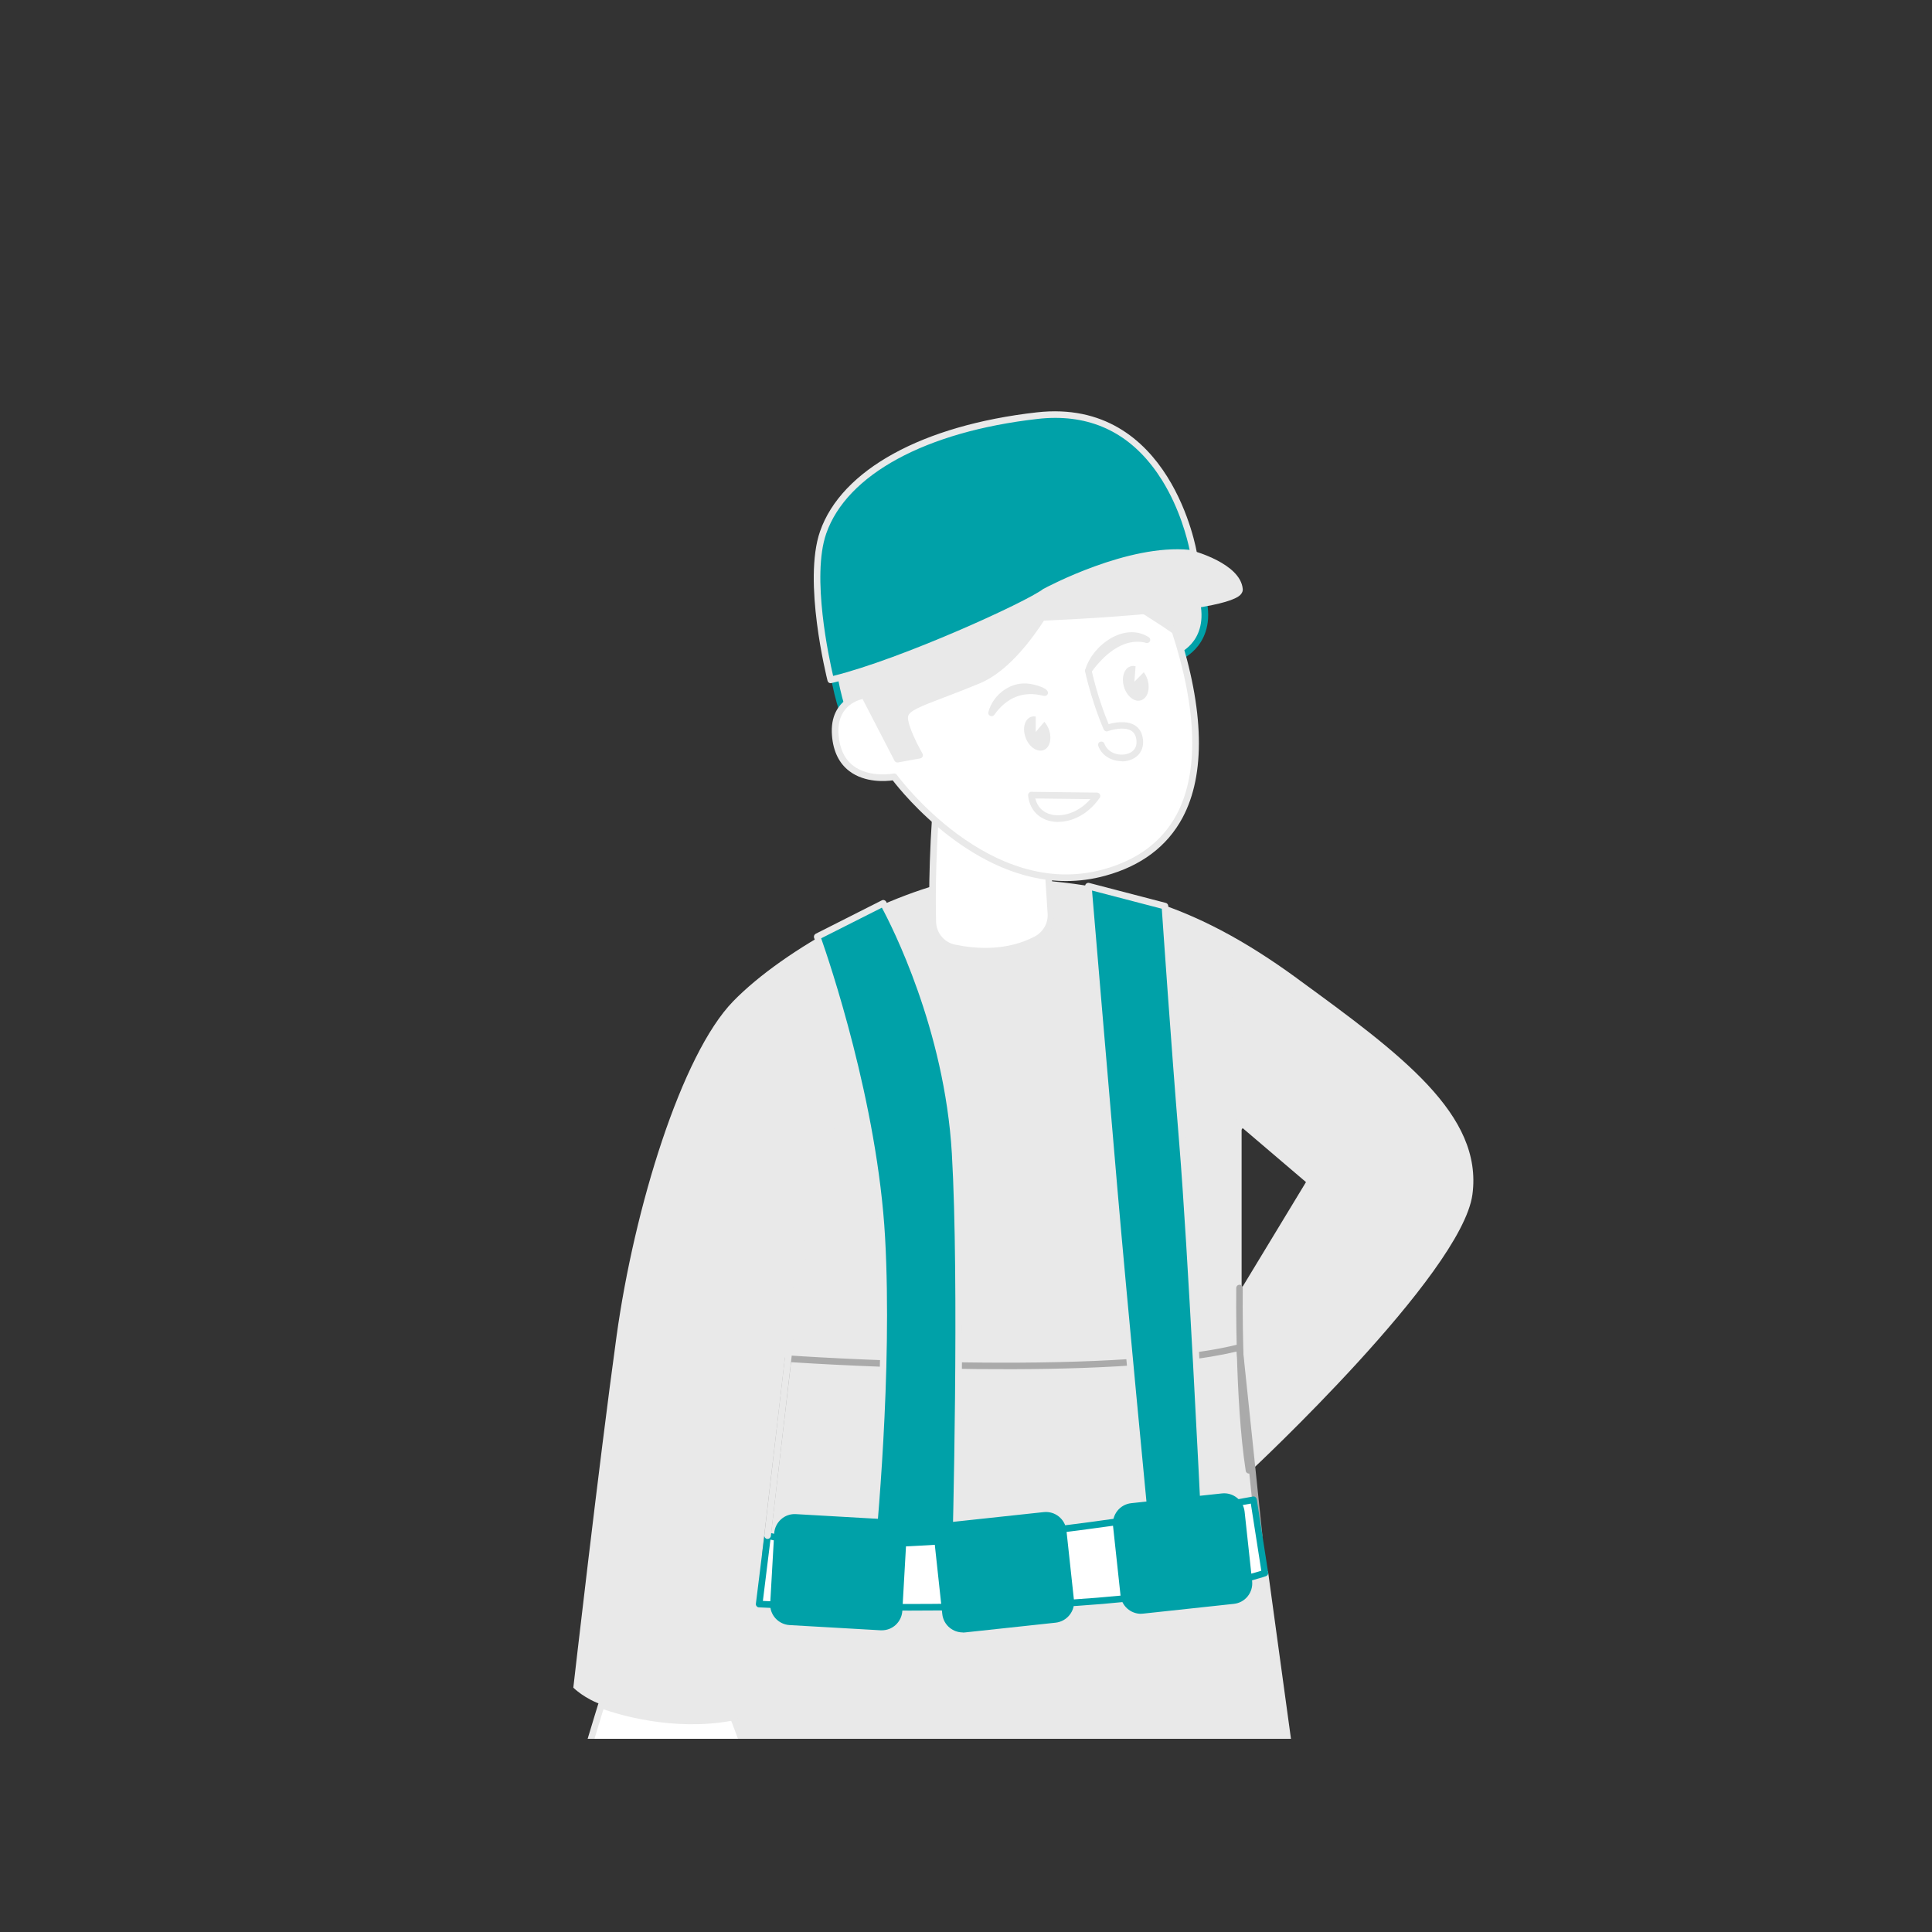 <svg width="200" height="200" viewBox="0 0 200 200" fill="none" xmlns="http://www.w3.org/2000/svg">
<rect x="0" y="0" width="200" height="200" fill="#333333" stroke="none"/>
<g clip-path="url(#clip0_5989_3740)">
<path d="M130.946 162.844L143.886 257.264C143.975 257.919 143.675 258.567 143.108 258.915C140.366 260.586 131.908 265.143 122.89 263.772C122.201 263.669 121.642 263.158 121.492 262.475L105.728 191.786C105.728 191.786 96.683 213.717 89.227 225.313C82.829 235.265 68.381 257.394 64.418 263.465C63.804 264.399 62.638 264.802 61.58 264.433C57.488 263.021 47.535 259.208 42.931 254.208C42.215 253.43 42.106 252.278 42.631 251.364C45.987 245.525 58.729 223.062 65.359 207.653C73.033 189.808 76.956 163.758 76.956 163.758L130.96 162.844H130.946Z" fill="#E9E9E9"/>
<path d="M62.365 264.903C62.058 264.903 61.751 264.855 61.451 264.746C57.352 263.327 47.317 259.487 42.665 254.426C41.853 253.539 41.71 252.236 42.317 251.179C45.987 244.787 58.463 222.761 65.025 207.502C72.59 189.903 76.56 163.955 76.601 163.696C76.628 163.532 76.765 163.409 76.935 163.402L130.94 162.488C131.11 162.516 131.26 162.611 131.281 162.782L144.221 257.202C144.33 257.993 143.961 258.778 143.279 259.187C140.121 261.117 131.806 265.449 122.829 264.091C121.99 263.962 121.328 263.355 121.144 262.529L105.612 192.884C103.75 197.297 95.98 215.387 89.493 225.476C83.17 235.312 68.9 257.168 64.677 263.627C64.152 264.432 63.272 264.883 62.352 264.883L62.365 264.903ZM77.236 164.091C76.778 166.984 72.829 191.104 65.66 207.782C59.084 223.075 46.587 245.135 42.918 251.527C42.461 252.325 42.563 253.307 43.177 253.969C47.727 258.914 57.638 262.707 61.683 264.105C62.597 264.419 63.6 264.078 64.125 263.273C68.347 256.806 82.611 234.958 88.934 225.121C96.287 213.682 105.319 191.868 105.407 191.649C105.462 191.513 105.605 191.431 105.755 191.438C105.905 191.451 106.028 191.561 106.055 191.704L121.819 262.393C121.942 262.932 122.379 263.341 122.938 263.423C131.942 264.794 140.517 260.087 142.931 258.614C143.382 258.341 143.62 257.823 143.552 257.304L130.653 163.184L77.242 164.084L77.236 164.091Z" fill="#E9E9E9"/>
<path d="M134.281 101.287C123.47 93.408 114.704 90.762 100.025 90.891C92.385 92.215 81.232 98.163 75.891 103.661C70.543 109.159 65.659 125.045 63.824 138.326C61.989 151.621 59.35 174.704 59.35 174.704C59.35 174.704 60.523 175.891 62.467 176.519C64.411 177.146 70.953 180.55 70.953 180.55L76.13 177.774L78.797 166.075C78.797 166.075 112.467 168.183 131.157 162.863L129.507 152.235C129.507 152.235 151.321 131.901 152.426 123.647C153.524 115.4 145.093 109.172 134.281 101.294V101.287ZM128.531 133.367V116.689L135.195 122.371L128.531 133.367Z" fill="#E9E9E9"/>
<path d="M81.808 140.679C81.808 140.679 114.495 143.005 128.526 139.52L130.566 158.987L79.461 160.843L81.814 140.679H81.808Z" fill="#E9E9E9"/>
<path d="M79.237 161.163C79.141 161.163 79.052 161.122 78.984 161.054C78.916 160.979 78.882 160.883 78.895 160.781L81.249 140.61C81.269 140.433 81.426 140.29 81.61 140.31C81.938 140.337 114.407 142.595 128.22 139.164C128.316 139.144 128.418 139.164 128.5 139.219C128.582 139.273 128.636 139.362 128.643 139.464L130.683 158.932C130.69 159.028 130.662 159.123 130.601 159.191C130.54 159.26 130.451 159.307 130.355 159.307L79.25 161.163H79.237ZM81.89 141.013L79.625 160.46L129.967 158.632L128.009 139.914C114.653 143.059 85.314 141.238 81.89 141.013Z" fill="#AAAAAA"/>
<path d="M75.92 177.755L78.594 184.849L75.709 184.658C75.102 184.617 74.603 185.149 74.692 185.75C74.91 187.325 75.258 190.02 75.204 190.695C75.122 191.671 72.366 192.175 70.681 191.084C70.681 191.084 69.249 191.984 67.987 191.746C66.725 191.507 66.439 190.872 66.439 190.872C66.439 190.872 64.685 191.746 63.471 191.282C62.257 190.818 61.936 189.945 61.936 189.945C61.936 189.945 60.545 190.245 59.597 189.651C58.648 189.058 59.419 186.684 59.849 184.801C60.279 182.919 62.264 176.5 62.264 176.5C62.264 176.5 68.874 179.147 75.927 177.755H75.92Z" fill="white"/>
<path d="M68.43 192.118C68.26 192.118 68.089 192.105 67.919 192.071C67.025 191.9 66.554 191.545 66.322 191.293C65.756 191.532 64.399 192.002 63.342 191.6C62.407 191.238 61.936 190.659 61.739 190.317C61.254 190.379 60.211 190.433 59.413 189.935C58.396 189.301 58.86 187.412 59.303 185.59C59.378 185.297 59.447 185.004 59.508 184.724C59.931 182.848 61.848 176.661 61.929 176.395C61.957 176.307 62.025 176.232 62.107 176.191C62.196 176.15 62.291 176.143 62.38 176.184C62.448 176.211 68.983 178.776 75.852 177.418C76.016 177.384 76.179 177.473 76.234 177.63L78.901 184.724C78.942 184.833 78.928 184.956 78.853 185.045C78.785 185.14 78.669 185.195 78.56 185.181L75.674 184.99C75.483 184.99 75.306 185.051 75.177 185.188C75.047 185.324 74.992 185.508 75.013 185.693C75.279 187.609 75.579 190.038 75.524 190.713C75.504 190.979 75.347 191.368 74.733 191.668C73.751 192.152 71.957 192.2 70.661 191.47C70.279 191.682 69.365 192.118 68.417 192.118H68.43ZM66.739 190.734C66.739 190.734 66.998 191.211 68.041 191.409C69.16 191.62 70.483 190.802 70.49 190.795C70.606 190.727 70.749 190.727 70.859 190.795C71.93 191.484 73.573 191.491 74.44 191.061C74.685 190.938 74.842 190.788 74.849 190.665C74.89 190.195 74.699 188.421 74.338 185.795C74.283 185.406 74.406 185.017 74.672 184.731C74.938 184.444 75.32 184.294 75.715 184.315L78.076 184.472L75.695 178.141C69.638 179.246 63.914 177.453 62.468 176.941C62.052 178.298 60.531 183.278 60.163 184.874C60.101 185.161 60.026 185.454 59.951 185.754C59.597 187.193 59.16 188.987 59.76 189.362C60.586 189.874 61.834 189.615 61.848 189.615C62.011 189.581 62.182 189.669 62.236 189.833C62.25 189.86 62.53 190.57 63.574 190.972C64.631 191.375 66.254 190.583 66.268 190.577C66.35 190.536 66.445 190.529 66.534 190.563C66.623 190.597 66.691 190.659 66.732 190.747L66.739 190.734Z" fill="#E9E9E9"/>
<path d="M97.279 79.156C96.495 86.864 96.481 92.567 96.549 95.432C96.583 96.742 97.511 97.86 98.793 98.126C100.901 98.563 104.23 98.836 107.238 97.267C108.241 96.742 108.855 95.684 108.78 94.552L108.364 88.208L97.279 79.156Z" fill="white"/>
<path d="M102.012 98.811C100.798 98.811 99.672 98.654 98.731 98.463C97.285 98.163 96.255 96.921 96.214 95.441C96.146 92.692 96.153 86.921 96.944 79.118C96.958 78.995 97.04 78.886 97.155 78.838C97.271 78.79 97.401 78.811 97.503 78.886L108.588 87.938C108.663 87.999 108.704 88.088 108.711 88.177L109.127 94.52C109.209 95.775 108.533 96.969 107.401 97.563C105.614 98.497 103.724 98.811 102.005 98.811H102.012ZM97.565 79.82C96.835 87.263 96.835 92.767 96.903 95.421C96.93 96.58 97.742 97.556 98.874 97.788C101.037 98.238 104.215 98.463 107.094 96.956C107.988 96.492 108.52 95.55 108.451 94.568L108.042 88.374L97.565 79.82Z" fill="#E9E9E9"/>
<path d="M105.823 49.3C95.857 47.643 88.851 53.427 86.703 60.781C84.554 68.134 87.965 75.583 87.965 75.583L97.01 82.097L122.378 67.827C122.378 67.827 126.218 66.074 124.049 60.569C121.88 55.064 111.805 41.872 105.816 49.307L105.823 49.3Z" fill="#E9E9E9"/>
<path d="M97.019 82.439C96.951 82.439 96.876 82.419 96.821 82.378L87.776 75.864C87.728 75.829 87.687 75.782 87.667 75.727C87.524 75.42 84.222 68.081 86.385 60.686C88.451 53.626 95.218 47.282 105.696 48.933C107.149 47.214 108.922 46.505 110.962 46.812C116.589 47.671 122.694 56.136 124.386 60.434C126.651 66.177 122.578 68.108 122.537 68.128L97.196 82.385C97.142 82.412 97.087 82.426 97.026 82.426L97.019 82.439ZM88.247 75.366L97.039 81.696L122.217 67.528C122.387 67.446 125.757 65.816 123.738 60.693C122.142 56.634 116.139 48.299 110.846 47.494C108.997 47.214 107.401 47.896 106.091 49.52C106.016 49.615 105.893 49.663 105.771 49.643C95.593 47.958 89.031 54.07 87.033 60.884C85.061 67.63 87.892 74.547 88.24 75.366H88.247Z" fill="#00A1A8"/>
<path d="M86.457 76.108C86.893 81.524 92.555 80.406 92.555 80.406C92.555 80.406 102.139 93.68 114.322 90.317C124.902 87.397 125.372 76.763 121.634 65.31C117.603 62.459 110.7 58.707 110.7 58.707C110.7 58.707 106.573 68.236 101.273 70.426C95.966 72.616 93.755 73.032 93.653 74.171C93.558 75.31 95.188 78.168 95.188 78.168L92.889 78.584L89.465 71.968C89.465 71.968 86.157 72.363 86.457 76.101V76.108Z" fill="white"/>
<path d="M110.369 91.206C100.792 91.206 93.459 82.147 92.415 80.783C91.726 80.878 89.55 81.062 87.927 79.828C86.862 79.023 86.255 77.781 86.126 76.138C85.805 72.113 89.393 71.642 89.434 71.635C89.577 71.615 89.714 71.69 89.775 71.82L93.084 78.211L94.666 77.925C94.195 77.052 93.234 75.128 93.322 74.153C93.411 73.116 94.577 72.672 97.408 71.594C98.418 71.213 99.666 70.735 101.153 70.121C106.255 68.013 110.355 58.675 110.396 58.586C110.437 58.498 110.505 58.429 110.601 58.402C110.689 58.368 110.792 58.382 110.873 58.423C110.942 58.464 117.838 62.215 121.842 65.046C121.903 65.087 121.944 65.148 121.972 65.217C124.666 73.457 124.816 80.183 122.408 84.664C120.819 87.618 118.138 89.637 114.427 90.653C113.043 91.035 111.692 91.206 110.375 91.206H110.369ZM92.558 80.067C92.667 80.067 92.77 80.121 92.838 80.21C92.933 80.339 102.429 93.259 114.236 89.992C117.756 89.023 120.3 87.12 121.794 84.337C124.1 80.039 123.95 73.539 121.344 65.53C117.858 63.081 112.258 59.957 110.86 59.193C110.055 60.953 106.255 68.743 101.405 70.749C99.918 71.363 98.656 71.847 97.647 72.229C95.328 73.116 94.052 73.6 93.998 74.207C93.922 75.053 95.048 77.236 95.491 78.007C95.546 78.102 95.553 78.218 95.505 78.32C95.457 78.423 95.369 78.491 95.259 78.511L92.961 78.927C92.811 78.955 92.667 78.88 92.599 78.75L89.291 72.359C88.595 72.522 86.583 73.245 86.808 76.083C86.924 77.522 87.442 78.6 88.343 79.282C90.014 80.551 92.476 80.08 92.504 80.073C92.524 80.073 92.545 80.073 92.572 80.073L92.558 80.067Z" fill="#E9E9E9"/>
<path d="M108.033 72.032C105.884 71.48 104.186 72.23 102.931 73.997C102.705 74.311 102.194 74.065 102.323 73.69C102.821 71.855 104.697 70.477 106.614 70.791C107.071 70.866 108.783 71.234 108.442 71.889C108.353 72.025 108.183 72.073 108.04 72.025L108.033 72.032Z" fill="#E9E9E9"/>
<path d="M118.521 66.519C116.236 66.001 114.217 67.856 112.969 69.596C112.757 69.93 112.212 69.65 112.362 69.289C113.098 66.772 116.461 64.323 118.965 65.994C119.265 66.301 118.89 66.724 118.528 66.519H118.521Z" fill="#E9E9E9"/>
<path d="M116.142 78.801C115.146 78.801 114.088 78.29 113.693 77.225C113.625 77.048 113.713 76.85 113.891 76.789C114.068 76.721 114.266 76.809 114.327 76.987C114.689 77.955 115.835 78.289 116.687 78.044C117.042 77.942 117.84 77.587 117.615 76.441C117.54 76.052 117.356 75.786 117.063 75.622C116.346 75.22 115.105 75.534 114.689 75.691C114.518 75.759 114.334 75.677 114.259 75.513C114.245 75.486 113.099 72.935 112.329 69.517C112.288 69.333 112.404 69.149 112.588 69.108C112.772 69.06 112.956 69.183 112.997 69.367C113.604 72.075 114.457 74.217 114.764 74.961C115.33 74.804 116.537 74.558 117.397 75.036C117.867 75.302 118.168 75.731 118.284 76.318C118.515 77.464 117.963 78.399 116.878 78.712C116.646 78.781 116.401 78.815 116.148 78.815L116.142 78.801Z" fill="#E9E9E9"/>
<path d="M106.18 76.395C106.555 77.344 107.387 77.903 108.042 77.644C108.697 77.384 108.929 76.416 108.561 75.461C108.451 75.181 108.288 74.922 108.11 74.724L107.217 75.775V74.178C107.033 74.144 106.869 74.158 106.705 74.219C106.05 74.479 105.818 75.447 106.187 76.395H106.18Z" fill="#E9E9E9"/>
<path d="M116.354 71.102C116.647 72.077 117.432 72.705 118.1 72.5C118.783 72.295 119.09 71.347 118.796 70.372C118.708 70.078 118.571 69.812 118.407 69.594L117.432 70.57L117.555 68.973C117.384 68.926 117.214 68.926 117.05 68.973C116.375 69.171 116.061 70.126 116.354 71.095V71.102Z" fill="#E9E9E9"/>
<path d="M109.534 85.086C109.207 85.086 108.893 85.045 108.607 84.97C107.365 84.643 106.553 83.66 106.431 82.344C106.424 82.249 106.451 82.153 106.519 82.078C106.588 82.01 106.676 81.948 106.772 81.969L113.566 82.051C113.695 82.051 113.805 82.126 113.866 82.235C113.92 82.351 113.914 82.48 113.845 82.583C112.611 84.363 110.933 85.079 109.541 85.079L109.534 85.086ZM107.174 82.658C107.372 83.497 107.938 84.09 108.784 84.308C109.896 84.602 111.581 84.206 112.877 82.726L107.174 82.658Z" fill="#E9E9E9"/>
<path d="M102.355 64.123C102.355 64.123 128.529 63.448 128.31 61.006C128.085 58.564 123.27 57.309 123.27 57.309L113.263 55.562L103.774 58.782L102.355 64.116V64.123Z" fill="#E9E9E9"/>
<path d="M102.353 64.463C102.25 64.463 102.148 64.415 102.087 64.333C102.019 64.251 101.998 64.135 102.025 64.033L103.444 58.699C103.471 58.59 103.553 58.501 103.662 58.46L113.151 55.24C113.205 55.22 113.267 55.22 113.321 55.227L123.328 56.973C123.56 57.034 128.41 58.324 128.649 60.97C128.662 61.114 128.635 61.325 128.437 61.543C126.452 63.774 104.822 64.394 102.36 64.456H102.353V64.463ZM104.058 59.047L102.803 63.767C114.87 63.44 127.81 62.307 127.967 61.032C127.803 59.224 124.454 57.969 123.178 57.635L113.28 55.909L104.051 59.04L104.058 59.047Z" fill="#E9E9E9"/>
<path d="M85.996 70.381C92.872 68.778 106.297 62.707 108.186 61.247C108.186 61.247 117.197 56.39 123.568 57.311C123.568 57.311 121.085 41.472 107.368 43.021C93.643 44.576 86.986 50.012 85.212 55.122C83.439 60.231 85.996 70.381 85.996 70.381Z" fill="#00A1A8"/>
<path d="M85.994 70.728C85.844 70.728 85.701 70.626 85.666 70.469C85.564 70.053 83.102 60.155 84.889 55.012C87.106 48.634 95.496 44.023 107.331 42.686C121.226 41.124 123.886 57.099 123.907 57.263C123.92 57.372 123.886 57.481 123.811 57.556C123.736 57.631 123.627 57.665 123.518 57.651C117.331 56.758 108.429 61.499 108.34 61.547C106.362 63.081 92.713 69.159 86.062 70.714C86.035 70.714 86.007 70.721 85.987 70.721L85.994 70.728ZM109.241 43.259C108.647 43.259 108.033 43.293 107.406 43.368C95.837 44.677 87.658 49.118 85.53 55.237C83.981 59.684 85.83 68.197 86.246 69.971C93.272 68.238 106.239 62.324 107.979 60.98C108.388 60.755 116.785 56.28 123.149 56.922C122.911 55.789 122.14 52.693 120.319 49.752C117.638 45.441 113.92 43.259 109.248 43.259H109.241Z" fill="#E9E9E9"/>
<path d="M128.313 117.002C128.135 117.002 127.979 116.859 127.972 116.675C127.972 116.586 127.528 107.698 126.771 102.76C126.744 102.575 126.874 102.398 127.058 102.371C127.242 102.344 127.419 102.473 127.447 102.657C128.204 107.63 128.647 116.552 128.654 116.641C128.661 116.832 128.517 116.989 128.326 116.996H128.313V117.002Z" fill="#E9E9E9"/>
<path d="M91.424 93.507C91.424 93.507 98.027 105.035 98.866 119.359C99.705 133.684 98.866 162.75 98.866 162.75L90.1 162.013C90.1 162.013 92.126 143.302 91.281 128.125C90.435 112.947 84.582 96.958 84.582 96.958L91.424 93.5V93.507Z" fill="#00A1A8"/>
<path d="M98.875 163.095C98.875 163.095 98.854 163.095 98.848 163.095L90.082 162.358C89.994 162.352 89.905 162.304 89.85 162.236C89.789 162.167 89.762 162.072 89.775 161.983C89.796 161.799 91.788 143.122 90.955 128.15C90.123 113.204 84.339 97.243 84.277 97.086C84.216 96.922 84.291 96.745 84.441 96.663L91.283 93.204C91.447 93.122 91.644 93.184 91.733 93.341C91.801 93.457 98.384 105.101 99.223 119.343C100.055 133.525 99.23 162.474 99.223 162.761C99.223 162.856 99.182 162.945 99.107 163.006C99.045 163.061 98.964 163.095 98.882 163.095H98.875ZM90.478 161.71L98.541 162.386C98.636 158.996 99.311 132.679 98.534 119.384C97.777 106.533 92.292 95.817 91.29 93.961L85.007 97.133C85.792 99.364 90.846 114.166 91.624 128.109C92.395 142.004 90.744 159.071 90.478 161.704V161.71Z" fill="#E9E9E9"/>
<path d="M112.666 91.731C112.666 91.731 114.262 110.598 115.333 123.074C116.404 135.55 118.744 159.664 118.744 159.664L124.726 158.313C124.726 158.313 123.375 129.991 122.42 118.354C121.465 106.724 120.599 93.804 120.599 93.804L112.666 91.737V91.731Z" fill="#00A1A8"/>
<path d="M118.741 159.999C118.673 159.999 118.598 159.978 118.543 159.937C118.461 159.883 118.413 159.794 118.407 159.692C118.386 159.453 116.053 135.435 114.996 123.103C113.925 110.626 112.329 91.759 112.329 91.759C112.322 91.65 112.363 91.54 112.452 91.472C112.533 91.404 112.649 91.37 112.759 91.404L120.685 93.471C120.828 93.505 120.93 93.635 120.937 93.778C120.944 93.907 121.817 106.827 122.759 118.321C123.7 129.828 125.051 158.007 125.064 158.294C125.071 158.457 124.962 158.607 124.798 158.641L118.816 159.992C118.816 159.992 118.768 159.999 118.741 159.999ZM113.045 92.182C113.297 95.197 114.696 111.738 115.671 123.041C116.66 134.515 118.741 156.09 119.048 159.242L124.368 158.041C124.225 155.033 122.97 129.248 122.076 118.382C121.203 107.755 120.398 95.913 120.269 94.071L113.045 92.189V92.182Z" fill="#E9E9E9"/>
<path d="M130.946 162.843C130.946 162.843 124.166 165.299 108.797 166.056C93.429 166.813 78.586 166.056 78.586 166.056L79.466 158.969C92.542 162.243 129.766 155.258 129.766 155.258L130.946 162.843Z" fill="white"/>
<path d="M94.177 166.729C85.282 166.729 78.672 166.402 78.57 166.395C78.475 166.395 78.386 166.347 78.325 166.272C78.263 166.197 78.236 166.102 78.249 166.013L79.129 158.926C79.143 158.83 79.198 158.742 79.273 158.687C79.355 158.633 79.457 158.612 79.546 158.639C92.397 161.859 129.327 154.99 129.696 154.922C129.784 154.901 129.88 154.922 129.955 154.976C130.03 155.031 130.078 155.113 130.098 155.202L131.278 162.787C131.306 162.951 131.21 163.107 131.06 163.162C130.992 163.189 124.054 165.638 108.809 166.395C103.713 166.648 98.652 166.729 94.17 166.729H94.177ZM78.973 165.727C81.353 165.836 94.928 166.395 108.782 165.706C122.26 165.038 129.17 163.046 130.569 162.603L129.484 155.652C125.501 156.388 92.52 162.302 79.757 159.383L78.973 165.727Z" fill="#00A1A8"/>
<path d="M129.293 152.546C129.129 152.546 128.979 152.423 128.958 152.259C127.819 144.947 127.976 133.446 127.976 133.33C127.976 133.146 128.133 132.996 128.317 132.996C128.508 132.996 128.658 133.153 128.651 133.344C128.651 133.46 128.494 144.906 129.627 152.157C129.654 152.341 129.531 152.519 129.34 152.546C129.32 152.546 129.306 152.546 129.286 152.546H129.293Z" fill="#AAAAAA"/>
<path d="M108.083 156.871L98.704 157.882C97.719 157.988 97.006 158.873 97.112 159.858L97.888 167.054C97.994 168.039 98.878 168.751 99.863 168.645L109.243 167.634C110.228 167.528 110.941 166.644 110.834 165.659L110.059 158.463C109.953 157.478 109.068 156.765 108.083 156.871Z" fill="#00A1A8"/>
<path d="M99.667 168.988C99.182 168.988 98.712 168.825 98.33 168.518C97.886 168.163 97.607 167.651 97.545 167.085L96.768 159.895C96.645 158.722 97.491 157.672 98.664 157.542L108.043 156.533C109.217 156.403 110.267 157.256 110.397 158.429L111.174 165.625C111.304 166.792 110.451 167.849 109.278 167.979L99.899 168.988C99.824 168.995 99.742 169.002 99.667 169.002V168.988ZM108.275 157.201C108.221 157.201 108.173 157.201 108.118 157.208L98.739 158.217C97.941 158.306 97.361 159.022 97.45 159.82L98.228 167.01C98.268 167.399 98.459 167.74 98.76 167.985C99.06 168.231 99.442 168.347 99.824 168.299L109.203 167.29C110.001 167.201 110.581 166.485 110.492 165.687L109.715 158.49C109.633 157.747 109.005 157.194 108.268 157.194L108.275 157.201Z" fill="#00A1A8"/>
<path d="M126.527 154.942L117.147 155.952C116.162 156.058 115.449 156.943 115.555 157.928L116.331 165.124C116.437 166.109 117.322 166.822 118.307 166.715L127.686 165.705C128.671 165.599 129.384 164.714 129.278 163.729L128.502 156.533C128.396 155.548 127.512 154.836 126.527 154.942Z" fill="#00A1A8"/>
<path d="M118.119 167.061C117.041 167.061 116.113 166.249 115.997 165.158L115.22 157.961C115.158 157.395 115.322 156.836 115.677 156.393C116.031 155.949 116.543 155.67 117.109 155.608L126.488 154.599C127.055 154.537 127.614 154.701 128.057 155.056C128.501 155.41 128.78 155.922 128.842 156.488L129.619 163.678C129.681 164.244 129.517 164.803 129.162 165.247C128.808 165.69 128.296 165.97 127.73 166.031L118.351 167.041C118.276 167.047 118.194 167.054 118.119 167.054V167.061ZM126.72 155.267C126.666 155.267 126.618 155.267 126.563 155.274L117.184 156.283C116.795 156.324 116.454 156.515 116.209 156.816C115.963 157.116 115.854 157.498 115.895 157.88L116.673 165.076C116.761 165.874 117.471 166.447 118.276 166.365L127.655 165.356C128.044 165.315 128.385 165.124 128.63 164.824C128.876 164.524 128.985 164.142 128.944 163.76L128.166 156.57C128.126 156.181 127.935 155.84 127.634 155.594C127.375 155.383 127.055 155.274 126.727 155.274L126.72 155.267Z" fill="#00A1A8"/>
<path d="M91.786 157.629L82.367 157.091C81.378 157.034 80.53 157.79 80.474 158.779L80.061 166.005C80.004 166.994 80.761 167.842 81.75 167.898L91.168 168.436C92.157 168.493 93.005 167.737 93.062 166.748L93.475 159.522C93.531 158.533 92.775 157.685 91.786 157.629Z" fill="#00A1A8"/>
<path d="M91.281 168.768C91.24 168.768 91.199 168.768 91.158 168.768L81.745 168.229C81.178 168.195 80.653 167.943 80.271 167.52C79.889 167.097 79.698 166.544 79.732 165.978L80.142 158.754C80.176 158.188 80.428 157.663 80.851 157.281C81.274 156.899 81.82 156.708 82.393 156.742L91.806 157.281C92.979 157.349 93.88 158.359 93.818 159.532L93.409 166.756C93.375 167.322 93.123 167.847 92.7 168.229C92.304 168.584 91.806 168.768 91.281 168.768ZM82.27 157.417C81.915 157.417 81.574 157.547 81.308 157.786C81.022 158.045 80.844 158.4 80.824 158.789L80.415 166.012C80.367 166.81 80.981 167.499 81.786 167.547L91.199 168.086C91.588 168.106 91.956 167.977 92.249 167.718C92.536 167.458 92.713 167.104 92.734 166.715L93.143 159.491C93.191 158.693 92.577 158.004 91.772 157.956L82.359 157.417C82.359 157.417 82.304 157.417 82.277 157.417H82.27Z" fill="#00A1A8"/>
<path d="M79.464 159.308C79.464 159.308 79.437 159.308 79.423 159.308C79.239 159.288 79.103 159.117 79.123 158.933L82.343 131.129C82.343 131.129 82.356 131.061 82.37 131.034C82.404 130.959 85.597 123.585 85.651 116.661C85.651 116.47 85.808 116.32 85.992 116.32C86.183 116.32 86.333 116.477 86.333 116.661C86.279 123.428 83.291 130.597 83.011 131.252L79.798 159.008C79.778 159.178 79.628 159.308 79.457 159.308H79.464Z" fill="#E9E9E9"/>
</g>
<defs>
<clipPath id="clip0_5989_3740">
<rect width="160" height="160" fill="white" transform="translate(20 20)"/>
</clipPath>
</defs>
</svg>
